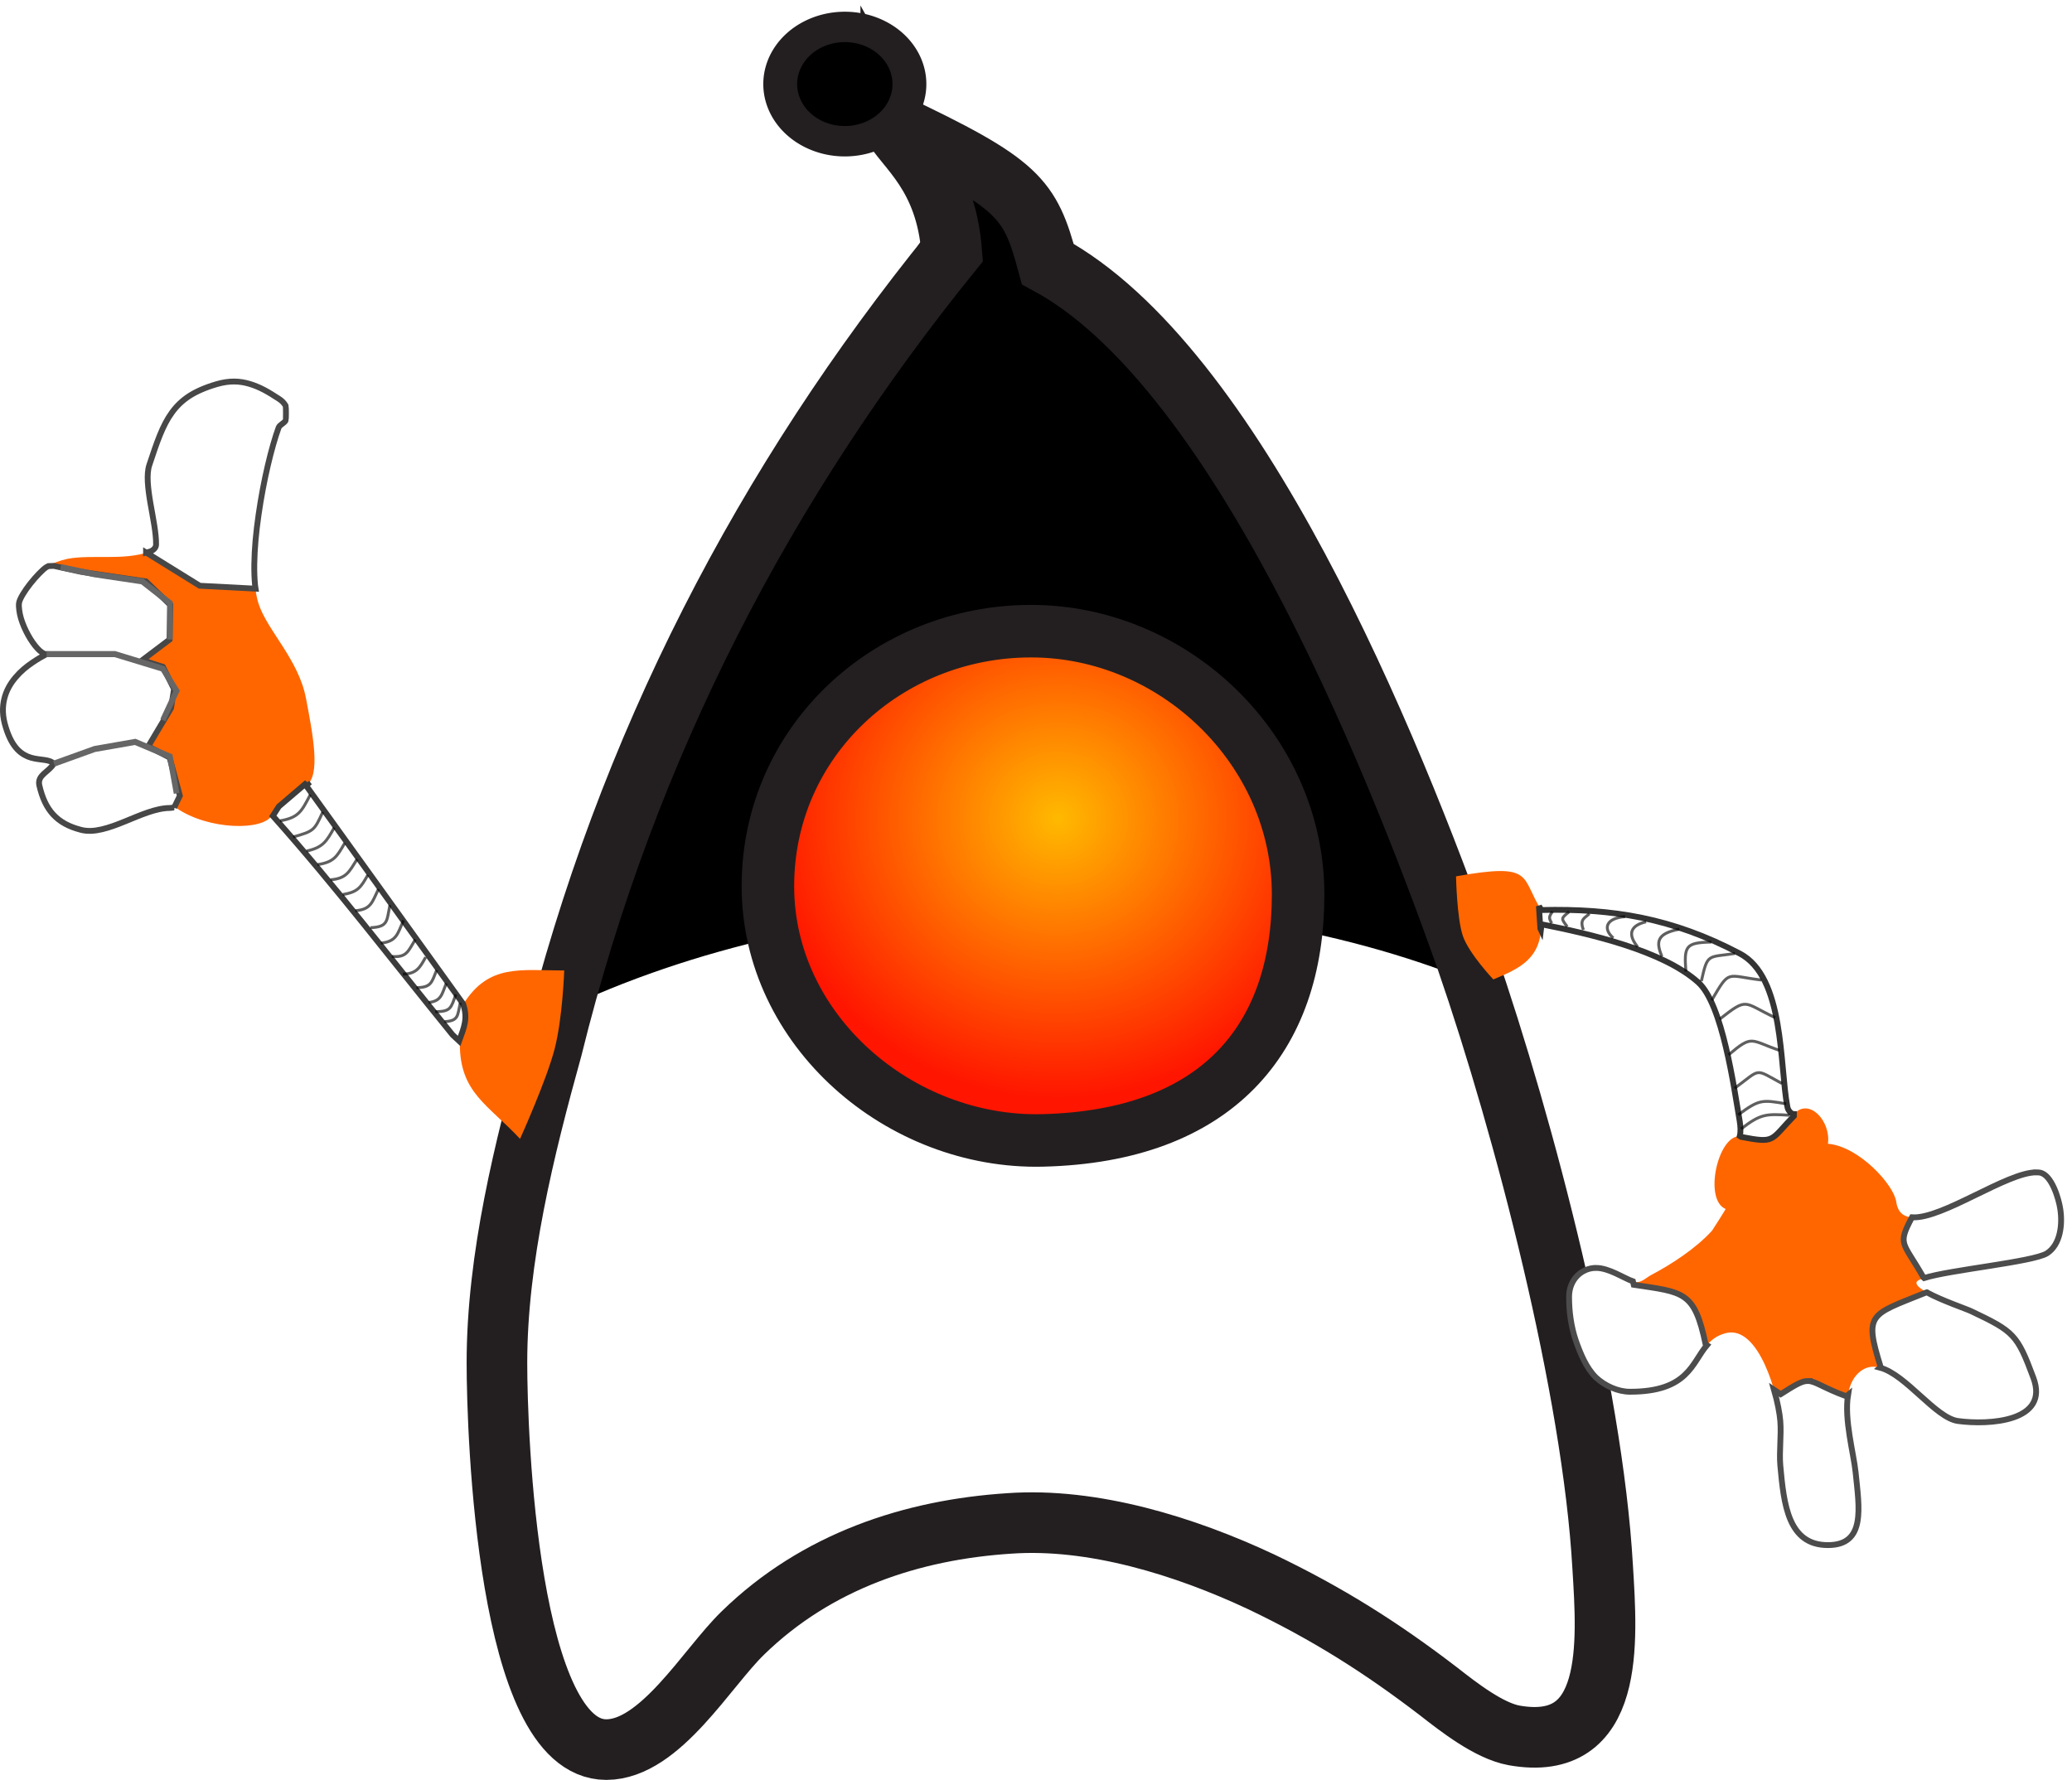 <?xml version="1.0" encoding="UTF-8" standalone="no"?>
<!-- Created with Inkscape (http://www.inkscape.org/) -->

<svg
   xmlns:dc="http://purl.org/dc/elements/1.1/"
   xmlns:cc="http://creativecommons.org/ns#"
   xmlns:rdf="http://www.w3.org/1999/02/22-rdf-syntax-ns#"
   xmlns:svg="http://www.w3.org/2000/svg"
   xmlns="http://www.w3.org/2000/svg"
   xmlns:xlink="http://www.w3.org/1999/xlink"
   version="1.1"
   width="710"
   height="610"
   id="svg2">
  <defs
     id="defs4">
    <linearGradient
       id="linearGradient4365">
      <stop
         id="stop4367"
         style="stop-color:#ffb900;stop-opacity:1"
         offset="0" />
      <stop
         id="stop4369"
         style="stop-color:#ff1500;stop-opacity:1"
         offset="1" />
    </linearGradient>
    <radialGradient
       cx="345.377"
       cy="697.644"
       r="99.843"
       fx="345.377"
       fy="697.644"
       id="radialGradient4449"
       xlink:href="#linearGradient4365"
       gradientUnits="userSpaceOnUse"
       gradientTransform="matrix(1,0,0,0.964,870.464,150.751)" />
    <radialGradient
       cx="345.377"
       cy="697.644"
       r="99.843"
       fx="345.377"
       fy="697.644"
       id="radialGradient4538"
       xlink:href="#linearGradient4365"
       gradientUnits="userSpaceOnUse"
       gradientTransform="matrix(1,0,0,0.964,870.464,150.751)" />
    <filter
       x="-0.941"
       y="-0.233"
       width="2.881"
       height="1.465"
       color-interpolation-filters="sRGB"
       id="filter4092">
      <feGaussianBlur
         id="feGaussianBlur4094"
         stdDeviation="0.392" />
    </filter>
    <filter
       x="-0.43"
       y="-0.186"
       width="1.861"
       height="1.372"
       color-interpolation-filters="sRGB"
       id="filter4096">
      <feGaussianBlur
         id="feGaussianBlur4098"
         stdDeviation="0.392" />
    </filter>
    <filter
       x="-0.372"
       y="-0.169"
       width="1.745"
       height="1.338"
       color-interpolation-filters="sRGB"
       id="filter4100">
      <feGaussianBlur
         id="feGaussianBlur4102"
         stdDeviation="0.392" />
    </filter>
    <filter
       x="-0.154"
       y="-0.128"
       width="1.308"
       height="1.257"
       color-interpolation-filters="sRGB"
       id="filter4104">
      <feGaussianBlur
         id="feGaussianBlur4106"
         stdDeviation="0.392" />
    </filter>
    <filter
       x="-0.189"
       y="-0.109"
       width="1.379"
       height="1.219"
       color-interpolation-filters="sRGB"
       id="filter4108">
      <feGaussianBlur
         id="feGaussianBlur4110"
         stdDeviation="0.392" />
    </filter>
    <filter
       x="-0.133"
       y="-0.101"
       width="1.267"
       height="1.201"
       color-interpolation-filters="sRGB"
       id="filter4112">
      <feGaussianBlur
         id="feGaussianBlur4114"
         stdDeviation="0.392" />
    </filter>
    <filter
       x="-0.106"
       y="-0.093"
       width="1.211"
       height="1.186"
       color-interpolation-filters="sRGB"
       id="filter4116">
      <feGaussianBlur
         id="feGaussianBlur4118"
         stdDeviation="0.392" />
    </filter>
    <filter
       color-interpolation-filters="sRGB"
       id="filter4120">
      <feGaussianBlur
         id="feGaussianBlur4122"
         stdDeviation="0.392" />
    </filter>
    <filter
       x="-0.055"
       y="-0.114"
       width="1.11"
       height="1.228"
       color-interpolation-filters="sRGB"
       id="filter4124">
      <feGaussianBlur
         id="feGaussianBlur4126"
         stdDeviation="0.392" />
    </filter>
    <filter
       x="-0.05"
       y="-0.185"
       width="1.099"
       height="1.37"
       color-interpolation-filters="sRGB"
       id="filter4128">
      <feGaussianBlur
         id="feGaussianBlur4130"
         stdDeviation="0.392" />
    </filter>
    <filter
       x="-0.054"
       y="-0.2"
       width="1.108"
       height="1.4"
       color-interpolation-filters="sRGB"
       id="filter4132">
      <feGaussianBlur
         id="feGaussianBlur4134"
         stdDeviation="0.392" />
    </filter>
    <filter
       x="-0.058"
       y="-0.175"
       width="1.115"
       height="1.349"
       color-interpolation-filters="sRGB"
       id="filter4136">
      <feGaussianBlur
         id="feGaussianBlur4138"
         stdDeviation="0.392" />
    </filter>
    <filter
       x="-0.057"
       y="-0.203"
       width="1.115"
       height="1.406"
       color-interpolation-filters="sRGB"
       id="filter4140">
      <feGaussianBlur
         id="feGaussianBlur4142"
         stdDeviation="0.392" />
    </filter>
    <filter
       x="-0.057"
       y="-0.193"
       width="1.114"
       height="1.385"
       color-interpolation-filters="sRGB"
       id="filter4144">
      <feGaussianBlur
         id="feGaussianBlur4146"
         stdDeviation="0.392" />
    </filter>
    <filter
       color-interpolation-filters="sRGB"
       id="filter4268">
      <feGaussianBlur
         id="feGaussianBlur4270"
         stdDeviation="0.349" />
    </filter>
    <filter
       color-interpolation-filters="sRGB"
       id="filter4272">
      <feGaussianBlur
         id="feGaussianBlur4274"
         stdDeviation="0.349" />
    </filter>
    <filter
       x="-0.088"
       y="-0.104"
       width="1.177"
       height="1.208"
       color-interpolation-filters="sRGB"
       id="filter4276">
      <feGaussianBlur
         id="feGaussianBlur4278"
         stdDeviation="0.349" />
    </filter>
    <filter
       x="-0.09"
       y="-0.114"
       width="1.18"
       height="1.229"
       color-interpolation-filters="sRGB"
       id="filter4280">
      <feGaussianBlur
         id="feGaussianBlur4282"
         stdDeviation="0.349" />
    </filter>
    <filter
       x="-0.092"
       y="-0.118"
       width="1.184"
       height="1.237"
       color-interpolation-filters="sRGB"
       id="filter4284">
      <feGaussianBlur
         id="feGaussianBlur4286"
         stdDeviation="0.349" />
    </filter>
    <filter
       x="-0.097"
       y="-0.125"
       width="1.195"
       height="1.25"
       color-interpolation-filters="sRGB"
       id="filter4288">
      <feGaussianBlur
         id="feGaussianBlur4290"
         stdDeviation="0.349" />
    </filter>
    <filter
       x="-0.105"
       y="-0.112"
       width="1.21"
       height="1.225"
       color-interpolation-filters="sRGB"
       id="filter4292">
      <feGaussianBlur
         id="feGaussianBlur4294"
         stdDeviation="0.349" />
    </filter>
    <filter
       x="-0.125"
       y="-0.109"
       width="1.25"
       height="1.217"
       color-interpolation-filters="sRGB"
       id="filter4296">
      <feGaussianBlur
         id="feGaussianBlur4298"
         stdDeviation="0.349" />
    </filter>
    <filter
       x="-0.107"
       y="-0.107"
       width="1.214"
       height="1.214"
       color-interpolation-filters="sRGB"
       id="filter4300">
      <feGaussianBlur
         id="feGaussianBlur4302"
         stdDeviation="0.349" />
    </filter>
    <filter
       x="-0.104"
       y="-0.143"
       width="1.207"
       height="1.286"
       color-interpolation-filters="sRGB"
       id="filter4304">
      <feGaussianBlur
         id="feGaussianBlur4306"
         stdDeviation="0.349" />
    </filter>
    <filter
       x="-0.107"
       y="-0.144"
       width="1.214"
       height="1.288"
       color-interpolation-filters="sRGB"
       id="filter4308">
      <feGaussianBlur
         id="feGaussianBlur4310"
         stdDeviation="0.349" />
    </filter>
    <filter
       x="-0.121"
       y="-0.138"
       width="1.241"
       height="1.276"
       color-interpolation-filters="sRGB"
       id="filter4312">
      <feGaussianBlur
         id="feGaussianBlur4314"
         stdDeviation="0.349" />
    </filter>
    <filter
       x="-0.138"
       y="-0.127"
       width="1.276"
       height="1.255"
       color-interpolation-filters="sRGB"
       id="filter4316">
      <feGaussianBlur
         id="feGaussianBlur4318"
         stdDeviation="0.349" />
    </filter>
    <filter
       x="-0.118"
       y="-0.141"
       width="1.237"
       height="1.282"
       color-interpolation-filters="sRGB"
       id="filter4320">
      <feGaussianBlur
         id="feGaussianBlur4322"
         stdDeviation="0.349" />
    </filter>
    <filter
       x="-0.154"
       y="-0.13"
       width="1.308"
       height="1.26"
       color-interpolation-filters="sRGB"
       id="filter4324">
      <feGaussianBlur
         id="feGaussianBlur4326"
         stdDeviation="0.349" />
    </filter>
    <radialGradient
       cx="345.377"
       cy="697.644"
       r="99.843"
       fx="345.377"
       fy="697.644"
       id="radialGradient4608"
       xlink:href="#linearGradient4365"
       gradientUnits="userSpaceOnUse"
       gradientTransform="matrix(-1,0,0,0.964,960.002,56.553)" />
  </defs>
  <g
     transform="translate(0,-442.362)"
     id="layer1">
    <g
       transform="translate(-252.079,-6.189)"
       id="g4560">
      <path
         d="m 576.622,507.421 c 54.344,46.138 138.336,155.721 178.071,270.354 19.801,57.46 43.08,146.731 46.559,207.773 1.605,25.936 4.281,63.908 -30.37,57.746 -8.562,-1.576 -18.864,-9.601 -25.821,-15.046 -19.801,-15.189 -38.264,-26.796 -60.74,-37.542 -26.223,-12.323 -57.797,-22.067 -86.294,-20.061 -33.447,2.149 -66.092,12.896 -91.378,37.542 -12.309,11.893 -28.363,39.978 -46.826,39.978 -33.849,0 -37.461,-108.185 -37.461,-132.545 0,-35.823 9.365,-73.509 18.864,-107.755 32.109,-115.493 137.904,-268.263 135.397,-300.445 z"
         id="path3548"
         style="fill:#ffffff;fill-rule:evenodd" />
      <path
         d="m 582.336,509.522 c 93.616,83.993 131.685,154.48 174.632,275.704 -93.653,-38.116 -222.09,-33.96 -313.469,10.03 33.447,-100.449 75.632,-195.024 138.837,-285.735 z"
         id="path3554"
         style="fill-rule:evenodd" />
      <path
         d="m 557.307,490.604 c 44.158,20.899 47.701,25.776 53.808,48.438 63.943,34.555 117.114,163.583 143.578,238.733 19.801,57.46 43.08,146.731 46.559,207.773 1.605,25.936 4.281,63.908 -30.37,57.746 -8.562,-1.576 -18.864,-9.601 -25.821,-15.046 -19.801,-15.189 -38.264,-26.796 -60.74,-37.542 -26.223,-12.323 -57.797,-22.067 -86.294,-20.061 -33.447,2.149 -66.092,12.896 -91.378,37.542 -12.309,11.893 -28.363,39.978 -46.826,39.978 -33.849,0 -37.461,-108.185 -37.461,-132.545 0,-35.823 9.365,-73.509 18.864,-107.755 25.678,-104.017 73.268,-194.37 136.977,-273.04 -2.075,-26.573 -15.901,-35.205 -20.895,-44.223 z"
         id="path3569"
         style="fill:none;stroke:#231f20;stroke-width:20.769" />
      <path
         d="m 751.004,748.89 c 27.159,-4.872 22.018,0.369 29.243,11.546 24.483,-0.573 44.819,2.723 67.965,14.902 15.386,8.024 13.647,38.402 16.322,52.445 0.134,1.146 1.204,2.579 2.275,2.579 5.084,-5.732 12.71,2.293 11.64,10.174 10.569,0.86 22.61,14.043 23.413,19.918 2.408,16.908 37.327,-12.036 49.234,-10.03 4.014,0.716 6.422,8.884 6.957,12.466 0.803,5.159 0.134,12.18 -4.549,15.189 -5.485,3.439 -43.615,6.591 -44.686,9.887 -0.936,3.152 16.59,8.884 18.864,10.03 14.449,6.878 15.653,7.881 21.139,22.64 5.753,15.189 -15.252,16.335 -25.821,14.902 -9.499,-1.29 -22.744,-23.786 -32.778,-17.482 -9.633,6.305 -3.211,25.792 -2.274,35.106 1.204,12.036 3.612,24.933 -9.499,24.933 -13.646,0 -15.118,-14.043 -16.322,-27.369 -0.401,-5.015 0.401,-10.174 0,-15.189 -0.669,-8.311 -7.225,-33.1 -18.73,-30.091 -12.576,3.296 -6.823,20.061 -32.778,20.061 -4.147,0 -8.562,-2.006 -11.64,-4.872 -3.345,-3.296 -5.351,-8.168 -6.957,-12.753 -1.605,-4.729 -2.274,-9.887 -2.274,-14.902 0,-6.018 4.415,-9.887 9.231,-9.887 5.218,0 11.372,4.872 13.914,4.872 1.873,0 3.345,-1.576 4.95,-2.436 7.091,-3.726 15.386,-9.171 20.871,-15.189 0.134,-0.143 4.415,-6.878 4.683,-7.451 -7.626,-3.152 -2.676,-25.219 4.816,-24.933 0.401,-1.576 0.268,-3.439 0,-5.158 -2.007,-11.75 -5.887,-40.122 -14.182,-47.573 -12.309,-11.033 -37.327,-16.622 -53.783,-19.918 -0.134,11.893 -7.495,15.182 -16.459,18.907 0,0 -8.36,-8.842 -10.432,-14.885 -2.073,-6.043 -2.351,-20.44 -2.351,-20.44 z"
         id="path3552"
         style="fill:#ff6600;fill-rule:evenodd" />
      <path
         d="m 949.904,850.334 c 0.415,0.005 0.815,0.031 1.188,0.094 4.014,0.716 6.434,8.886 6.969,12.469 0.803,5.159 0.12,12.178 -4.562,15.188 -4.701,2.947 -33.313,5.672 -42.094,8.469 l -0.219,-0.188 c -7.064,-12.446 -9.033,-10.996 -3.938,-20.625 10.36,0.708 32.594,-15.517 42.656,-15.406 z m -150.938,32.75 c 4.493,0 9.679,3.59 12.656,4.594 l 0.281,1.188 c 17.181,2.593 20.797,2.158 24.625,20.375 l 0.469,0.312 c -5.198,6.081 -6.438,15.969 -26.375,15.969 -4.147,0 -8.579,-2.009 -11.656,-4.875 -3.345,-3.296 -5.332,-8.165 -6.938,-12.75 -1.605,-4.729 -2.281,-9.891 -2.281,-14.906 0,-6.018 4.402,-9.906 9.219,-9.906 z m 113.375,8.375 c 5.03,2.791 13.783,5.744 15.344,6.531 14.449,6.878 15.64,7.897 21.125,22.656 5.753,15.189 -15.243,16.339 -25.812,14.906 -7.672,-1.042 -17.794,-15.919 -26.688,-18.281 l 0.219,-0.188 c -5.736,-18.438 -3.751,-17.79 15,-25.344 l 0.781,-0.281 0.031,0 z m -40.75,30.375 c 2.621,0.035 5.016,2.255 13.156,5.25 l 0.594,-0.5 c -1.392,8.486 1.936,20.053 2.594,26.594 1.204,12.036 3.611,24.906 -9.5,24.906 -13.647,0 -15.108,-14.018 -16.312,-27.344 -0.401,-5.015 0.401,-10.172 0,-15.188 -0.2,-2.486 -0.928,-6.47 -2.156,-10.719 l 2.281,1.531 c 5.133,-3.267 7.305,-4.559 9.344,-4.531 z"
         id="path4486"
         style="fill:#ffffff;fill-opacity:1;stroke:#4c4c4c;stroke-width:2;stroke-linecap:butt;stroke-linejoin:miter;stroke-miterlimit:4;stroke-opacity:1;stroke-dasharray:none" />
      <path
         d="m 430.284,838.855 c -10.971,-11.75 -20.634,-15.802 -20.634,-32.567 -21.808,-26.652 -41.475,-52.731 -64.353,-78.38 -2.943,5.445 -21.808,5.158 -32.778,-2.436 -0.669,-0.43 -1.472,0 -2.274,0 -9.499,0 -21.54,9.887 -30.504,7.451 -8.161,-2.149 -12.175,-6.591 -14.182,-15.189 -0.803,-3.582 3.211,-4.585 4.95,-7.451 -3.077,-3.296 -12.041,2.006 -16.456,-12.466 -4.683,-14.902 8.964,-22.353 13.914,-25.076 -3.478,-0.143 -10.034,-11.463 -9.365,-17.482 0.401,-3.009 6.689,-10.604 9.365,-12.323 2.141,-1.433 4.683,-2.293 7.225,-2.866 8.562,-1.576 19.132,0.716 28.096,-2.436 1.07,-0.287 2.275,-1.29 2.275,-2.436 0.134,-7.881 -4.549,-20.921 -2.275,-27.369 5.084,-15.332 7.76,-23.213 23.146,-27.655 8.429,-2.436 14.316,0.573 21.139,5.015 0.936,0.573 1.873,1.433 2.408,2.436 0.134,0.43 0.134,4.729 0,5.015 -0.535,1.003 -2.007,1.433 -2.408,2.436 -4.816,13.183 -11.238,46.426 -6.957,60.182 2.943,9.314 13.78,19.201 16.322,32.67 2.274,12.036 5.218,26.652 0,29.805 l 53.917,74.941 c 8.696,-13.899 19.58,-11.531 34.564,-11.531 0,0 -0.543,16.19 -3.274,26.835 -2.731,10.646 -11.861,30.876 -11.861,30.876 z"
         id="path3550"
         style="fill:#ff6600;fill-opacity:1;fill-rule:evenodd" />
      <path
         d="m 311.748,725.334 c -0.106,0.003 -0.203,-0.046 -0.312,-0.031 -0.385,0.054 -0.786,0.156 -1.188,0.156 -1.187,0 -2.432,0.172 -3.687,0.438 -1.256,0.266 -2.541,0.649 -3.844,1.094 -2.605,0.889 -5.278,2.041 -7.938,3.125 -2.659,1.084 -5.275,2.072 -7.812,2.656 -1.269,0.292 -2.513,0.494 -3.719,0.531 -1.206,0.037 -2.38,-0.07 -3.5,-0.375 -2.04,-0.537 -3.82,-1.209 -5.375,-2.062 -1.555,-0.853 -2.894,-1.898 -4.031,-3.125 -1.137,-1.227 -2.089,-2.653 -2.875,-4.312 -0.786,-1.659 -1.405,-3.538 -1.906,-5.688 -0.201,-0.896 -0.103,-1.639 0.187,-2.281 0.291,-0.643 0.784,-1.19 1.344,-1.719 0.56,-0.528 1.204,-1.041 1.812,-1.594 0.608,-0.553 1.159,-1.159 1.594,-1.875 -0.385,-0.412 -0.858,-0.676 -1.406,-0.875 -0.548,-0.199 -1.173,-0.31 -1.844,-0.406 -1.342,-0.193 -2.88,-0.302 -4.469,-0.75 -0.794,-0.224 -1.58,-0.546 -2.375,-1 -0.795,-0.454 -1.589,-1.049 -2.344,-1.844 -0.755,-0.795 -1.483,-1.785 -2.156,-3.031 -0.674,-1.247 -1.292,-2.753 -1.844,-4.562 -0.585,-1.863 -0.903,-3.583 -0.969,-5.219 -0.065,-1.635 0.12,-3.175 0.469,-4.594 0.349,-1.418 0.873,-2.725 1.531,-3.938 0.658,-1.212 1.451,-2.327 2.312,-3.344 0.861,-1.016 1.791,-1.95 2.75,-2.781 0.959,-0.831 1.955,-1.562 2.906,-2.219 1.902,-1.314 3.669,-2.288 4.906,-2.969 -0.435,-0.018 -0.927,-0.196 -1.438,-0.531 -0.511,-0.335 -1.047,-0.819 -1.594,-1.406 -1.093,-1.175 -2.224,-2.794 -3.219,-4.594 -0.995,-1.8 -1.863,-3.778 -2.438,-5.688 -0.287,-0.955 -0.472,-1.895 -0.594,-2.781 -0.122,-0.886 -0.177,-1.716 -0.094,-2.469 0.1,-0.752 0.594,-1.807 1.281,-2.969 0.688,-1.162 1.584,-2.443 2.563,-3.688 0.978,-1.245 2.028,-2.437 3,-3.438 0.972,-1.001 1.862,-1.82 2.531,-2.25 0.231,-0.155 0.51,-0.233 0.75,-0.375 l 1.812,-0.062 9.344,2.031 22.219,3.281 8.344,8.062 -0.25,11.875 -9.344,7.062 7.062,2.281 3.812,7.594 -1.031,6.562 -7.813,13.125 7.313,3.781 3.531,13.125 -1.969,4.062 z"
         id="path4505"
         style="fill:#ffffff;stroke:#474747;stroke-width:2;stroke-linecap:butt;stroke-linejoin:miter;stroke-miterlimit:4;stroke-opacity:1;stroke-dasharray:none" />
      <polyline
         transform="matrix(-1.858,0,0,1.99,958.343,452.934)"
         id="polyline3563"
         points="368.94,95.471   362.676,96.695 353.892,97.919 348.78,101.664 348.78,107.927 "
         clip-rule="evenodd"
         style="fill:none;stroke:#666666;stroke-width:1.04;stroke-miterlimit:4;stroke-dasharray:none" />
      <polyline
         transform="matrix(-1.858,0,0,1.99,958.343,452.934)"
         id="polyline3565"
         points="371.532,110.447   358.932,110.447 350.076,112.967 347.556,116.783 350.076,121.823 "
         clip-rule="evenodd"
         style="fill:none;stroke:#666666;stroke-width:1.04;stroke-miterlimit:4;stroke-dasharray:none" />
      <polyline
         transform="matrix(-1.858,0,0,1.99,958.343,452.934)"
         id="polyline3567"
         points="370.164,129.312   362.676,126.792 355.188,125.567 348.78,128.087 347.556,134.423 "
         clip-rule="evenodd"
         style="fill:none;stroke:#666666;stroke-width:1.04;stroke-miterlimit:4;stroke-dasharray:none" />
      <path
         d="m 357.248,716.74 0.344,0.469 c -0.207,0.193 -0.415,0.386 -0.656,0.531 l 53.812,74.812 c 1.733,4.99 0.379,8.027 -1.344,12.75 l -2.25,-2.094 c -20.732,-25.48 -39.708,-50.466 -61.594,-75.031 l 2.062,-3.219 9.625,-8.219 z"
         id="path4492"
         style="fill:#ffffff;fill-opacity:1;stroke:#3c3c3c;stroke-width:2;stroke-linecap:butt;stroke-linejoin:miter;stroke-miterlimit:4;stroke-opacity:1;stroke-dasharray:none" />
      <path
         d="m 302.123,637.896 c 0.378,-0.113 0.784,-0.119 1.156,-0.25 0.535,-0.143 1.128,-0.476 1.562,-0.906 0.435,-0.43 0.719,-0.958 0.719,-1.531 0.033,-1.97 -0.24,-4.287 -0.625,-6.719 -0.385,-2.431 -0.878,-4.974 -1.313,-7.5 -0.435,-2.526 -0.789,-5.029 -0.906,-7.281 -0.059,-1.126 -0.059,-2.198 0.031,-3.188 0.09,-0.989 0.247,-1.881 0.531,-2.688 1.271,-3.833 2.388,-7.192 3.594,-10.156 0.603,-1.482 1.231,-2.868 1.906,-4.156 0.675,-1.288 1.412,-2.483 2.219,-3.594 0.807,-1.111 1.69,-2.146 2.688,-3.094 0.997,-0.948 2.097,-1.823 3.344,-2.625 1.247,-0.802 2.632,-1.517 4.188,-2.188 1.556,-0.671 3.296,-1.288 5.219,-1.844 2.107,-0.609 4.062,-0.884 5.906,-0.875 1.844,0.009 3.561,0.311 5.25,0.812 1.689,0.502 3.357,1.194 5,2.062 1.643,0.869 3.263,1.889 4.969,3 0.936,0.573 1.871,1.434 2.406,2.438 0.134,0.43 0.134,4.745 0,5.031 -0.268,0.502 -0.765,0.861 -1.25,1.219 -0.485,0.358 -0.956,0.717 -1.156,1.219 -1.204,3.296 -2.506,7.846 -3.719,13.031 -1.212,5.185 -2.32,11.005 -3.156,16.844 -0.418,2.92 -0.779,5.836 -1.031,8.688 -0.252,2.851 -0.4,5.622 -0.438,8.25 -0.038,2.628 0.056,5.124 0.281,7.375 0.039,0.387 0.14,0.659 0.188,1.031 l -19.156,-1 -18.406,-11.406 z"
         id="path4507"
         style="fill:#ffffff;stroke:#474747;stroke-width:2;stroke-linecap:butt;stroke-linejoin:miter;stroke-miterlimit:4;stroke-opacity:1;stroke-dasharray:none" />
      <path
         d="m 605.385,664.86 c -48.967,0 -90.174,37.686 -90.174,87.408 0,49.436 45.221,88.268 94.054,87.121 59.804,-1.433 87.632,-34.82 87.632,-84.255 0,-49.722 -42.545,-90.274 -91.512,-90.274 z"
         id="path3561"
         style="fill:url(#radialGradient4608);fill-opacity:1;fill-rule:evenodd;stroke:#231f20;stroke-width:18" />
      <path
         d="m 765.696,28.573 a 35.355,34.85 0 1 1 -70.711,0 35.355,34.85 0 1 1 70.711,0 z"
         transform="matrix(0.626,0,0,0.562,84.376,461.308)"
         id="path3038"
         style="fill:#000000;fill-opacity:1;stroke:#231f20;stroke-width:18.542;stroke-linecap:round;stroke-miterlimit:4;stroke-opacity:1;stroke-dasharray:none" />
      <g
         transform="translate(-202.857,437.143)"
         id="g4345">
        <path
           d="m 982.261,321.941 c 0.275,0.444 0.54,0.874 0.844,1.344 24.484,-0.573 44.823,2.726 67.969,14.906 15.386,8.024 13.637,38.395 16.312,52.438 0.133,1.136 1.19,2.567 2.25,2.594 l 0,0.656 c -8.214,8.478 -6.225,9.421 -18.094,7.156 l -0.438,-0.281 c 0.381,-1.562 0.233,-3.398 -0.031,-5.094 -2.007,-11.75 -5.893,-40.111 -14.188,-47.562 -12.309,-11.033 -37.325,-16.642 -53.781,-19.938 -0.01,0.656 -0.048,1.296 -0.125,1.906 l -0.219,-0.469 -0.5,-7.656 z"
           id="path4482"
           style="fill:#ffffff;fill-rule:evenodd;stroke:#343434;stroke-width:2;stroke-miterlimit:4;stroke-opacity:1;stroke-dasharray:none" />
        <path
           d="m 986.919,323.79 c -1.279,1.856 -1.295,2.217 -0.253,4.041"
           id="path3808"
           style="fill:none;stroke:#000000;stroke-width:1px;stroke-linecap:butt;stroke-linejoin:miter;stroke-opacity:0.627;filter:url(#filter4092)" />
        <path
           d="m 992.601,323.916 c -2.882,2.264 -2.723,2.306 -0.631,5.051"
           id="path3810"
           style="fill:none;stroke:#000000;stroke-width:1px;stroke-linecap:butt;stroke-linejoin:miter;stroke-opacity:0.627;filter:url(#filter4096)" />
        <path
           d="m 999.546,324.547 c -1.387,1.444 -3.5,1.784 -2.02,5.556"
           id="path3812"
           style="fill:none;stroke:#000000;stroke-width:1px;stroke-linecap:butt;stroke-linejoin:miter;stroke-opacity:0.627;filter:url(#filter4100)" />
        <path
           d="m 1011.794,325.557 c -6.671,0.497 -7.631,4.191 -4.041,7.324"
           id="path3814"
           style="fill:none;stroke:#000000;stroke-width:1px;stroke-linecap:butt;stroke-linejoin:miter;stroke-opacity:0.627;filter:url(#filter4104)" />
        <path
           d="m 1018.991,327.325 c -5.086,1.165 -6.625,4.032 -2.904,8.586"
           id="path3816"
           style="fill:none;stroke:#000000;stroke-width:1px;stroke-linecap:butt;stroke-linejoin:miter;stroke-opacity:0.627;filter:url(#filter4108)" />
        <path
           d="m 1030.356,329.851 c -7.841,1.517 -7.987,4.46 -5.935,9.344"
           id="path3818"
           style="fill:none;stroke:#000000;stroke-width:1px;stroke-linecap:butt;stroke-linejoin:miter;stroke-opacity:0.627;filter:url(#filter4112)" />
        <path
           d="m 1041.341,334.27 c -8.975,0.152 -9.331,1.502 -8.713,10.102"
           id="path3820"
           style="fill:none;stroke:#000000;stroke-width:1px;stroke-linecap:butt;stroke-linejoin:miter;stroke-opacity:0.627;filter:url(#filter4116)" />
        <path
           d="m 1037.932,347.655 c 2.155,-9.658 2.123,-8.059 11.491,-9.47"
           id="path3822"
           style="fill:none;stroke:#000000;stroke-width:1px;stroke-linecap:butt;stroke-linejoin:miter;stroke-opacity:0.627;filter:url(#filter4120)" />
        <path
           d="m 1041.467,354.221 c 6.316,-10.806 4.873,-8.385 17.046,-6.945"
           id="path3824"
           style="fill:none;stroke:#000000;stroke-width:1px;stroke-linecap:butt;stroke-linejoin:miter;stroke-opacity:0.627;filter:url(#filter4124)" />
        <path
           d="m 1044.245,360.66 c 9.756,-7.643 7.937,-5.691 18.94,-0.505"
           id="path3826"
           style="fill:none;stroke:#000000;stroke-width:1px;stroke-linecap:butt;stroke-linejoin:miter;stroke-opacity:0.627;filter:url(#filter4128)" />
        <path
           d="m 1047.276,372.908 c 8.272,-7.012 7.341,-4.997 17.425,-1.515"
           id="path3828"
           style="fill:none;stroke:#000000;stroke-width:1px;stroke-linecap:butt;stroke-linejoin:miter;stroke-opacity:0.627;filter:url(#filter4132)" />
        <path
           d="m 1049.296,384.399 c 9.352,-6.885 6.604,-6.868 16.289,-1.641"
           id="path3830"
           style="fill:none;stroke:#000000;stroke-width:1px;stroke-linecap:butt;stroke-linejoin:miter;stroke-opacity:0.627;filter:url(#filter4136)" />
        <path
           d="m 1050.559,393.49 c 7.209,-5.338 8.139,-5.21 16.415,-3.788"
           id="path3832"
           style="fill:none;stroke:#000000;stroke-width:1px;stroke-linecap:butt;stroke-linejoin:miter;stroke-opacity:0.627;filter:url(#filter4140)" />
        <path
           d="m 1051.569,398.288 c 6.713,-5.208 8.57,-5.155 16.541,-4.672"
           id="path3834"
           style="fill:none;stroke:#000000;stroke-width:1px;stroke-linecap:butt;stroke-linejoin:miter;stroke-opacity:0.627;filter:url(#filter4144)" />
      </g>
      <g
         transform="translate(-202.857,437.143)"
         id="g4328">
        <path
           d="m 550.893,292.719 c 6.522,-1.11 7.464,-3.431 10.357,-8.929"
           id="path3836"
           style="fill:none;stroke:#000000;stroke-width:1px;stroke-linecap:butt;stroke-linejoin:miter;stroke-opacity:0.627;filter:url(#filter4268)" />
        <path
           d="m 555.357,298.255 c 7.166,-2.007 7.302,-2.243 10.179,-8.571"
           id="path3838"
           style="fill:none;stroke:#000000;stroke-width:1px;stroke-linecap:butt;stroke-linejoin:miter;stroke-opacity:0.627;filter:url(#filter4272)" />
        <path
           d="m 560,303.076 c 5.633,-1.235 6.81,-3.317 9.464,-8.036"
           id="path3840"
           style="fill:none;stroke:#000000;stroke-width:1px;stroke-linecap:butt;stroke-linejoin:miter;stroke-opacity:0.627;filter:url(#filter4276)" />
        <path
           d="m 563.75,307.719 c 5.61,-0.846 6.614,-2.72 9.286,-7.321"
           id="path3842"
           style="fill:none;stroke:#000000;stroke-width:1px;stroke-linecap:butt;stroke-linejoin:miter;stroke-opacity:0.627;filter:url(#filter4280)" />
        <path
           d="m 568.211,312.931 c 5.465,-0.469 6.337,-2.702 9.091,-7.071"
           id="path3844"
           style="fill:none;stroke:#000000;stroke-width:1px;stroke-linecap:butt;stroke-linejoin:miter;stroke-opacity:0.627;filter:url(#filter4284)" />
        <path
           d="m 572.378,317.981 c 5.181,-0.851 6.174,-2.415 8.586,-6.692"
           id="path3848"
           style="fill:none;stroke:#000000;stroke-width:1px;stroke-linecap:butt;stroke-linejoin:miter;stroke-opacity:0.627;filter:url(#filter4288)" />
        <path
           d="m 576.671,323.537 c 5.42,-0.466 5.749,-2.855 7.955,-7.45"
           id="path3850"
           style="fill:none;stroke:#000000;stroke-width:1px;stroke-linecap:butt;stroke-linejoin:miter;stroke-opacity:0.627;filter:url(#filter4292)" />
        <path
           d="m 581.848,329.346 c 6.106,-0.285 5.564,-2.163 6.692,-7.702"
           id="path3852"
           style="fill:none;stroke:#000000;stroke-width:1px;stroke-linecap:butt;stroke-linejoin:miter;stroke-opacity:0.627;filter:url(#filter4296)" />
        <path
           d="m 585.383,334.649 c 5.494,-0.603 5.735,-3.096 7.829,-7.829"
           id="path3854"
           style="fill:none;stroke:#000000;stroke-width:1px;stroke-linecap:butt;stroke-linejoin:miter;stroke-opacity:0.627;filter:url(#filter4300)" />
        <path
           d="m 589.171,339.194 c 5.14,0.429 5.563,-1.704 8.081,-5.808"
           id="path3856"
           style="fill:none;stroke:#000000;stroke-width:1px;stroke-linecap:butt;stroke-linejoin:miter;stroke-opacity:0.627;filter:url(#filter4304)" />
        <path
           d="m 592.96,345.255 c 4.667,-0.083 5.862,-2.203 7.829,-5.808"
           id="path3858"
           style="fill:none;stroke:#000000;stroke-width:1px;stroke-linecap:butt;stroke-linejoin:miter;stroke-opacity:0.627;filter:url(#filter4308)" />
        <path
           d="m 597.631,349.927 c 5.083,-0.171 5.162,-1.657 6.945,-6.061"
           id="path3860"
           style="fill:none;stroke:#000000;stroke-width:1px;stroke-linecap:butt;stroke-linejoin:miter;stroke-opacity:0.627;filter:url(#filter4312)" />
        <path
           d="m 601.798,354.978 c 4.4,-0.513 4.496,-2.741 6.061,-6.566"
           id="path3862"
           style="fill:none;stroke:#000000;stroke-width:1px;stroke-linecap:butt;stroke-linejoin:miter;stroke-opacity:0.627;filter:url(#filter4316)" />
        <path
           d="m 604.071,358.135 c 5.363,-0.055 5.388,-1.221 7.071,-5.935"
           id="path3864"
           style="fill:none;stroke:#000000;stroke-width:1px;stroke-linecap:butt;stroke-linejoin:miter;stroke-opacity:0.627;filter:url(#filter4320)" />
        <path
           d="m 607.228,361.544 c 4.894,-0.268 4.448,-2.023 5.43,-6.44"
           id="path3866"
           style="fill:none;stroke:#000000;stroke-width:1px;stroke-linecap:butt;stroke-linejoin:miter;stroke-opacity:0.627;filter:url(#filter4324)" />
      </g>
    </g>
  </g>
</svg>
